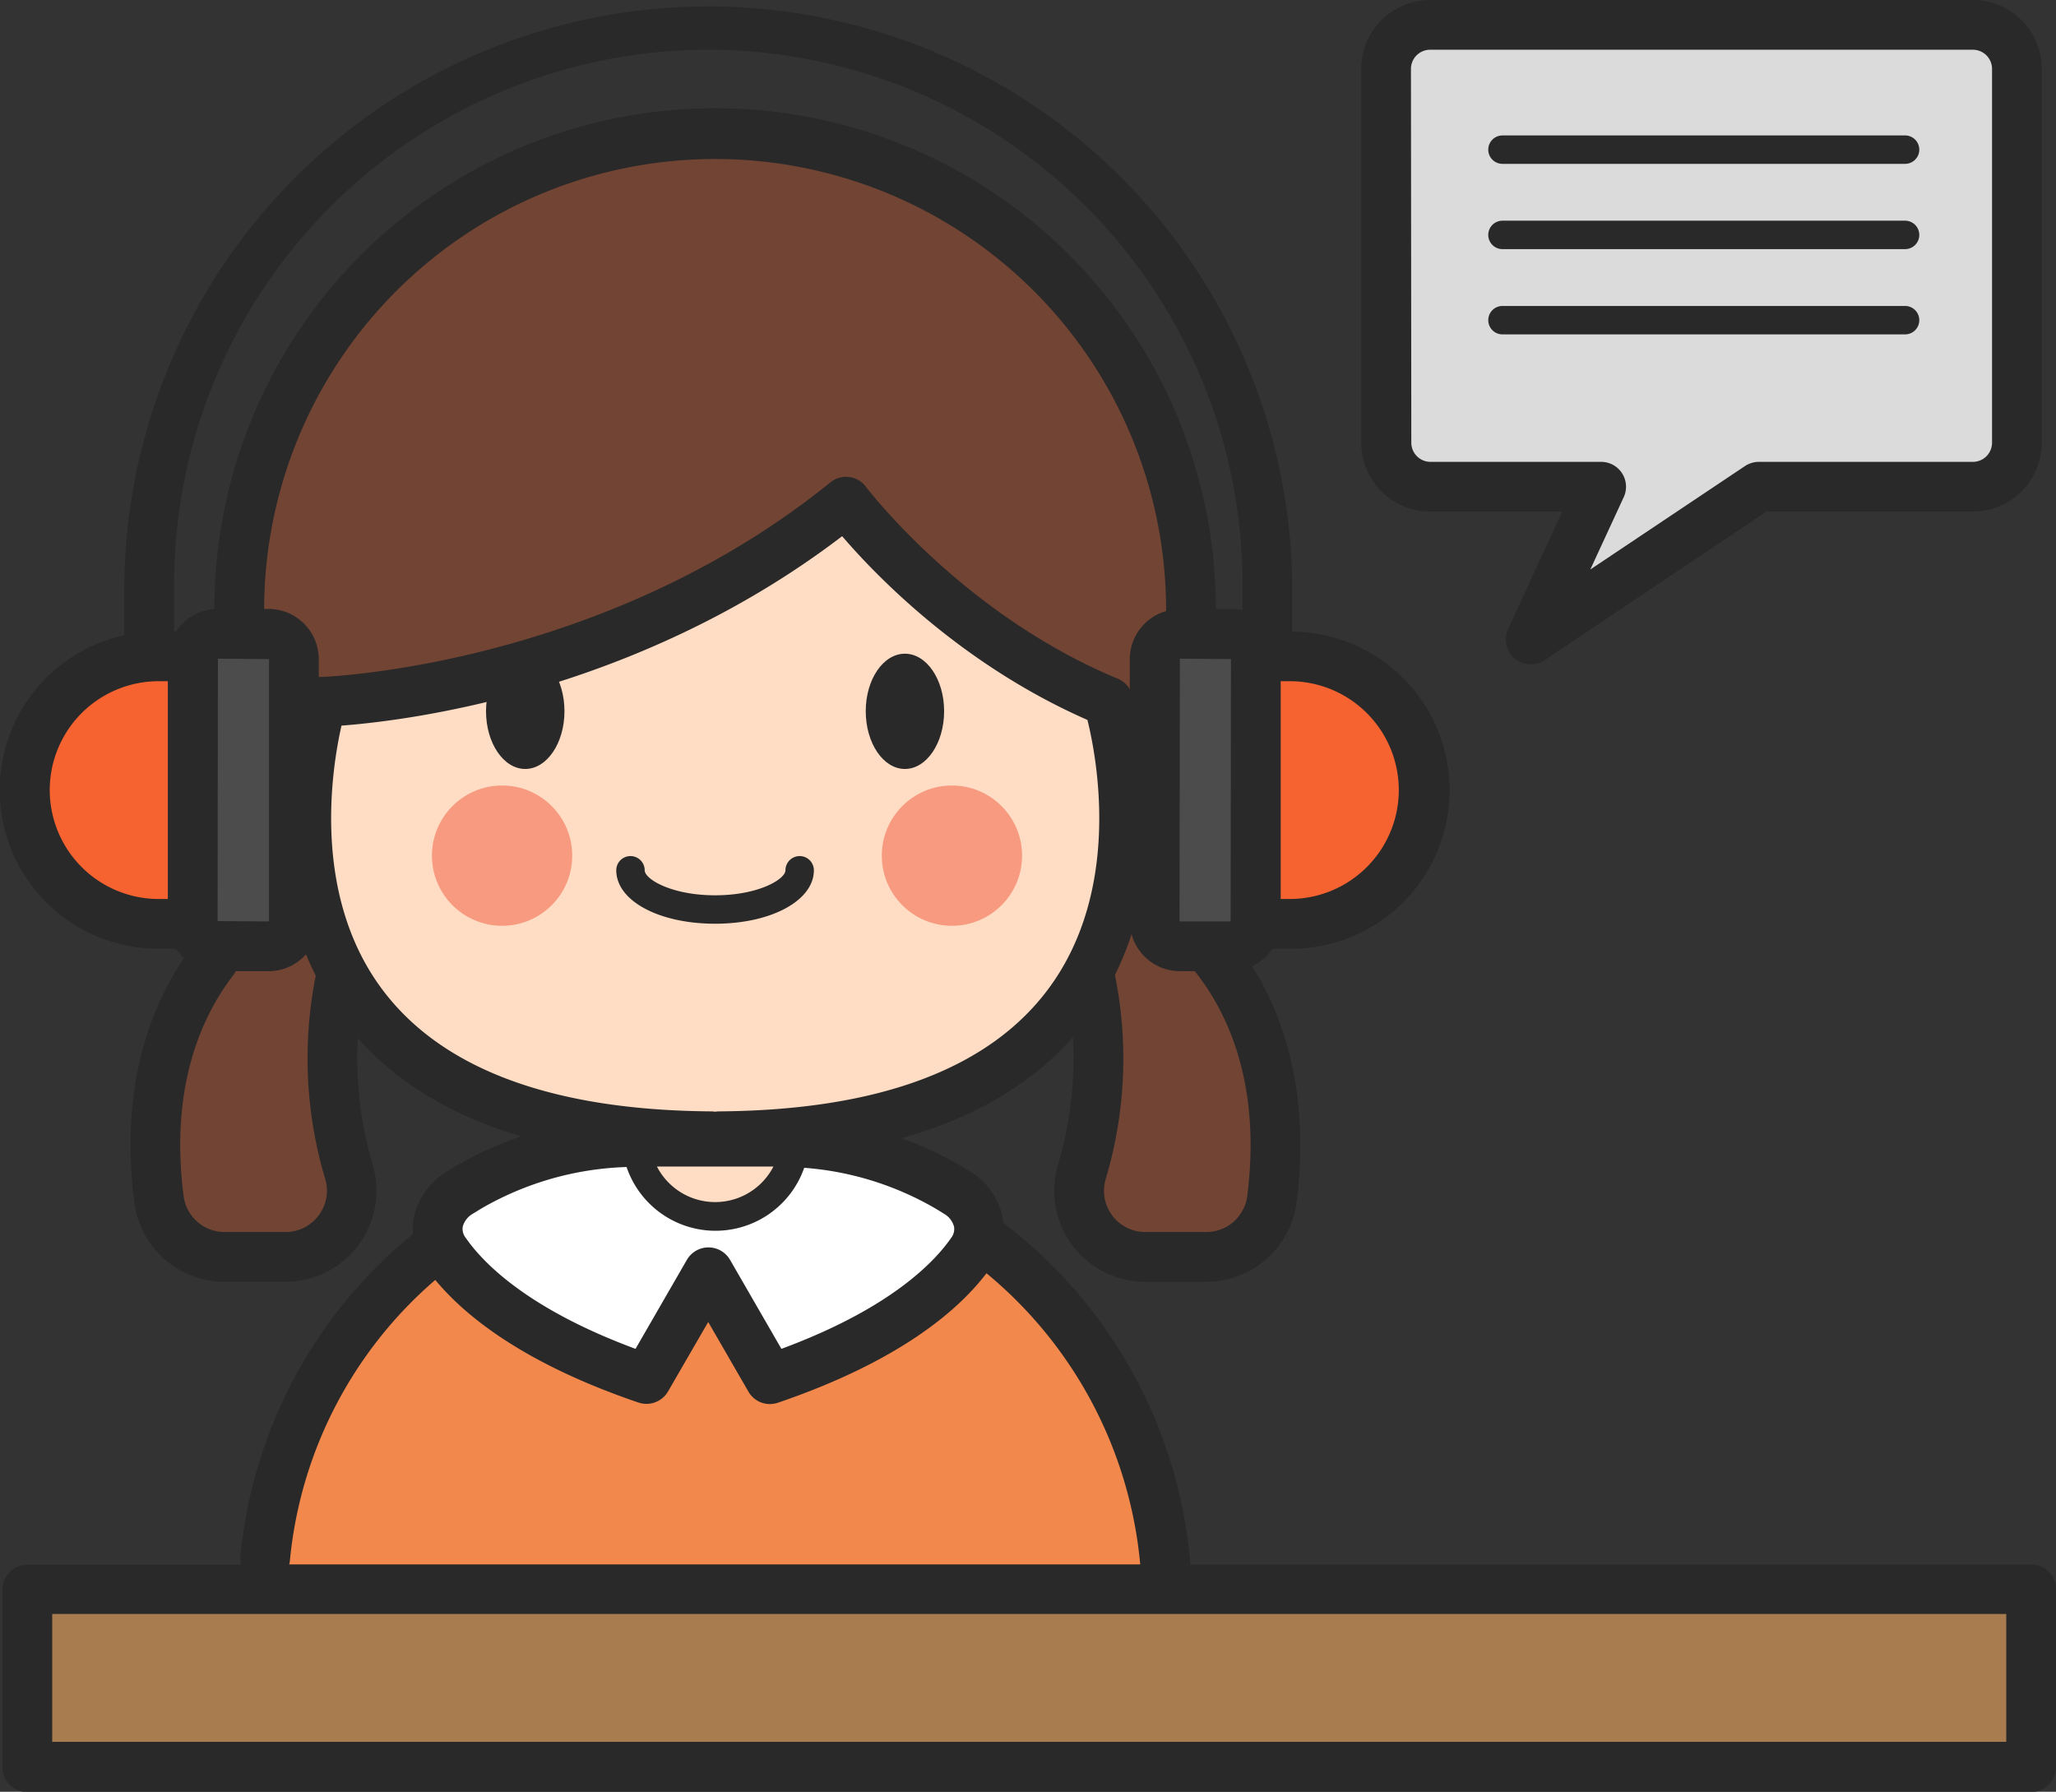 <svg xmlns="http://www.w3.org/2000/svg" viewBox="0 0 289.35 252.17"><rect x="0" y="0" width="289.35" height="252.17" fill="#333333" stroke="none"/><defs><style>.cls-1{fill:#724433;}.cls-2{fill:#ffdcc4;}.cls-3{fill:#f2884c;}.cls-4{fill:#292929;}.cls-5{fill:#a97c50;}.cls-6{fill:#fff;}.cls-7{fill:#4c4c4c;}.cls-8{fill:#f66331;}.cls-9{fill:#dbdbdb;}.cls-10{fill:#f79a7f;}</style></defs><g id="Layer_2" data-name="Layer 2"><g id="object"><path class="cls-1" d="M100.64,19.06a67,67,0,0,0-66.2,77.21l132.09.93A57.78,57.78,0,0,0,167.61,86,67,67,0,0,0,100.64,19.06Z"/><path class="cls-2" d="M156,98.77c-23.11-9.58-36.92-28.19-36.92-28.19C85.57,97.74,45.31,98.77,45.31,98.77s-19.15,60.61,54.76,61.14h1.14C175.12,159.38,156,98.77,156,98.77Z"/><path class="cls-3" d="M100.64,162c-33,0-60.17,27.15-63.32,59.35l126.68.45C161.06,189.34,133.81,162,100.64,162Z"/><path class="cls-4" d="M100.64,130c-7.93,0-13.91-3.24-13.91-7.52a2,2,0,0,1,4,0c0,1.24,3.76,3.52,9.91,3.52s9.9-2.28,9.9-3.52a2,2,0,0,1,4,0C114.54,126.73,108.56,130,100.64,130Z"/><rect class="cls-5" x="3.85" y="223.68" width="282" height="24.99"/><ellipse class="cls-4" cx="73.92" cy="100.09" rx="5.52" ry="8.13"/><path class="cls-4" d="M132.87,100.09c0,4.49-2.47,8.13-5.52,8.13s-5.51-3.64-5.51-8.13S124.31,92,127.35,92,132.87,95.6,132.87,100.09Z"/><path class="cls-6" d="M134.67,167.84c-.4-.25-.8-.5-1.21-.74a47,47,0,0,0-24-6.42H89.93a47,47,0,0,0-24,6.42l-1.21.74c-3.18,2-4,5.54-2.06,8.35,3.29,4.76,10.91,12,28.35,17.91l8.7-15,8.69,15c17.44-5.93,25.06-13.15,28.35-17.91C138.68,173.38,137.85,169.85,134.67,167.84Z"/><path class="cls-2" d="M89.46,160a11.24,11.24,0,0,0,22.47,0Z"/><rect class="cls-7" x="27.12" y="89.2" width="14.24" height="43.98" rx="3.55"/><path class="cls-8" d="M22.32,130a18.83,18.83,0,0,1,0-37.65h4.8V130Z"/><rect class="cls-7" x="162.5" y="89.2" width="14.24" height="43.98" rx="3.55" transform="translate(339.24 222.39) rotate(180)"/><path class="cls-8" d="M181.53,130a18.83,18.83,0,1,0,0-37.65h-4.79V130Z"/><path class="cls-1" d="M48.82,131.94,30,135.1c-4.79,6.29-9.74,17.06-7.64,33.67a9.32,9.32,0,0,0,9.25,8.12h8.55a9.32,9.32,0,0,0,8.95-11.95C47,157.86,46.4,142.83,48.82,131.94Z"/><path class="cls-1" d="M162.5,128l-9.16,9.29a55.29,55.29,0,0,1-1.09,27.68,9.32,9.32,0,0,0,8.95,11.95h8.55a9.31,9.31,0,0,0,9.25-8.12C181.24,151.13,167.54,134.05,162.5,128Z"/><path class="cls-9" d="M277.65,3.5H201.27a6.2,6.2,0,0,0-6.2,6.2V62.3a6.2,6.2,0,0,0,6.2,6.2h24L215.45,90,247.53,68.5h30.12a6.21,6.21,0,0,0,6.2-6.2V9.7A6.21,6.21,0,0,0,277.65,3.5Z"/><circle class="cls-10" cx="70.66" cy="120.42" r="9.87"/><circle class="cls-10" cx="133.97" cy="120.42" r="9.87"/><path class="cls-4" d="M285.85,220.17H167.47a3.65,3.65,0,0,0,0-.74,67.26,67.26,0,0,0-26.09-47.2l-.16-.1a7.12,7.12,0,0,0-.13-.91,9.88,9.88,0,0,0-4.56-6.34l-1.29-.79a48.8,48.8,0,0,0-8.38-3.91c10.23-2.85,18.3-7.6,24.14-14.22a52.53,52.53,0,0,1-2.11,18,12.82,12.82,0,0,0,12.3,16.44h8.55a12.83,12.83,0,0,0,12.73-11.18c1.94-15.35-1.79-26.13-6.25-33.23a7,7,0,0,0,2.84-2.46h2.46a22.32,22.32,0,0,0,.34-44.64v-6.7a82.19,82.19,0,0,0-164.37,0V89.4a22.32,22.32,0,0,0,4.82,44.12h2.47a7.32,7.32,0,0,0,1.12,1.3c-4.64,6.86-9.09,18-7,34.39a12.82,12.82,0,0,0,12.72,11.18h8.55A12.82,12.82,0,0,0,52.48,164a52.5,52.5,0,0,1-2.13-17.89c5.63,6.33,13.33,10.94,23,13.81a48.85,48.85,0,0,0-9.24,4.22l-1.29.79a9.88,9.88,0,0,0-4.56,6.34,8.79,8.79,0,0,0-.14,2.4h0A66.63,66.63,0,0,0,33.84,219a3.24,3.24,0,0,0,.1,1.21H3.85a3.5,3.5,0,0,0-3.5,3.5v25a3.5,3.5,0,0,0,3.5,3.5h282a3.5,3.5,0,0,0,3.5-3.5v-25A3.5,3.5,0,0,0,285.85,220.17Zm-177-56a9.22,9.22,0,0,1-16.4,0ZM45.22,95.27a2.2,2.2,0,0,0-.36,0V92.76A7.07,7.07,0,0,0,37.8,85.7h-.63A63.47,63.47,0,0,1,164.11,86,7.06,7.06,0,0,0,159,92.76V97a3.51,3.51,0,0,0-1.68-1.48c-21.88-9.07-35.31-26.86-35.45-27a3.46,3.46,0,0,0-2.37-1.39,3.51,3.51,0,0,0-2.64.76C84.74,93.91,45.61,95.26,45.22,95.27Zm-14.6,34.36.05-36.93,7.19.06v36.87a.06.06,0,0,1-.06.05Zm142.57.05h-7.14l-.05-.05.05-36.93,7.19.06Zm2.34,38.65a5.81,5.81,0,0,1-5.78,5.06H161.2a5.81,5.81,0,0,1-5.59-7.46,59.12,59.12,0,0,0,1.3-28.71,43.52,43.52,0,0,0,2.34-5.74,7.07,7.07,0,0,0,6.8,5.2h2.1C172.72,142.41,177.54,152.45,175.53,168.33Zm21.33-57.14a15.35,15.35,0,0,1-15.33,15.33h-1.29V95.87h1.29A15.34,15.34,0,0,1,196.86,111.19ZM99.69,7a75.27,75.27,0,0,1,75.18,75.18v3.73a7.16,7.16,0,0,0-1.68-.21h-2.08a70.47,70.47,0,0,0-140.94,0,7.06,7.06,0,0,0-5.38,3.14H24.5V82.18A75.27,75.27,0,0,1,99.69,7ZM7,111.19A15.33,15.33,0,0,1,22.32,95.87h1.3v30.65h-1.3A15.34,15.34,0,0,1,7,111.19Zm37.84,59.87a5.8,5.8,0,0,1-4.67,2.33H31.62a5.82,5.82,0,0,1-5.78-5.06c-2-15.59,2.69-25.52,7-31.1a3.48,3.48,0,0,0,.33-.55H37.8a7.05,7.05,0,0,0,5.27-2.37c.41,1,.86,2,1.37,3a59.2,59.2,0,0,0,1.32,28.58A5.78,5.78,0,0,1,44.84,171.06Zm8.73-32.12c-9.65-13.22-6.91-30.64-5.51-36.82,9.41-.71,41.67-4.68,70.46-26.66,4.77,5.57,16.84,18.1,34.52,25.86,1.32,5.32,4.81,23.69-5.3,37.58-8.33,11.46-24,17.35-46.55,17.51a3.31,3.31,0,0,0-.55.05,3.29,3.29,0,0,0-.54-.05C77.56,156.25,61.91,150.37,53.57,138.94Zm11.56,33.67a3,3,0,0,1,1.44-1.81l1.12-.69a43.44,43.44,0,0,1,20.49-5.87,13.22,13.22,0,0,0,25,.11,43.12,43.12,0,0,1,18.52,5.76c.37.22.75.45,1.12.69h0a3,3,0,0,1,1.44,1.81,2,2,0,0,1-.39,1.59c-2.41,3.49-8.67,10-23.9,15.63l-7.23-12.53a3.51,3.51,0,0,0-6.07,0l-7.23,12.53c-15.23-5.64-21.49-12.14-23.9-15.63A2,2,0,0,1,65.13,172.61Zm-24.33,47a59.6,59.6,0,0,1,20.46-39.48c4.28,5.17,12.58,11.81,28.6,17.26A3.51,3.51,0,0,0,94,195.85l5.67-9.8,5.66,9.8a3.47,3.47,0,0,0,3,1.75,3.7,3.7,0,0,0,1.13-.18c17-5.8,25.34-12.93,29.37-18.23a60.25,60.25,0,0,1,21.63,40.87s0,.08,0,.11H40.7A4.15,4.15,0,0,0,40.8,219.64Zm241.55,25.53H7.35v-18h275Z"/><path class="cls-4" d="M201.27,72h18.58l-7.58,16.49a3.49,3.49,0,0,0,3.18,5,3.45,3.45,0,0,0,1.94-.59L248.59,72h29.06a9.71,9.71,0,0,0,9.7-9.7V9.7a9.71,9.71,0,0,0-9.7-9.7H201.27a9.71,9.71,0,0,0-9.7,9.7V62.3A9.71,9.71,0,0,0,201.27,72Zm-2.7-62.3a2.7,2.7,0,0,1,2.7-2.7h76.38a2.7,2.7,0,0,1,2.7,2.7V62.3a2.7,2.7,0,0,1-2.7,2.7H247.53a3.57,3.57,0,0,0-1.95.59L223.81,80.15,228.5,70a3.5,3.5,0,0,0-3.18-5h-24a2.7,2.7,0,0,1-2.7-2.7Z"/><path class="cls-4" d="M211.45,23.06h56.66a2,2,0,0,0,0-4H211.45a2,2,0,0,0,0,4Z"/><path class="cls-4" d="M211.45,35.06h56.66a2,2,0,0,0,0-4H211.45a2,2,0,1,0,0,4Z"/><path class="cls-4" d="M211.45,47.06h56.66a2,2,0,0,0,0-4H211.45a2,2,0,0,0,0,4Z"/></g></g></svg>